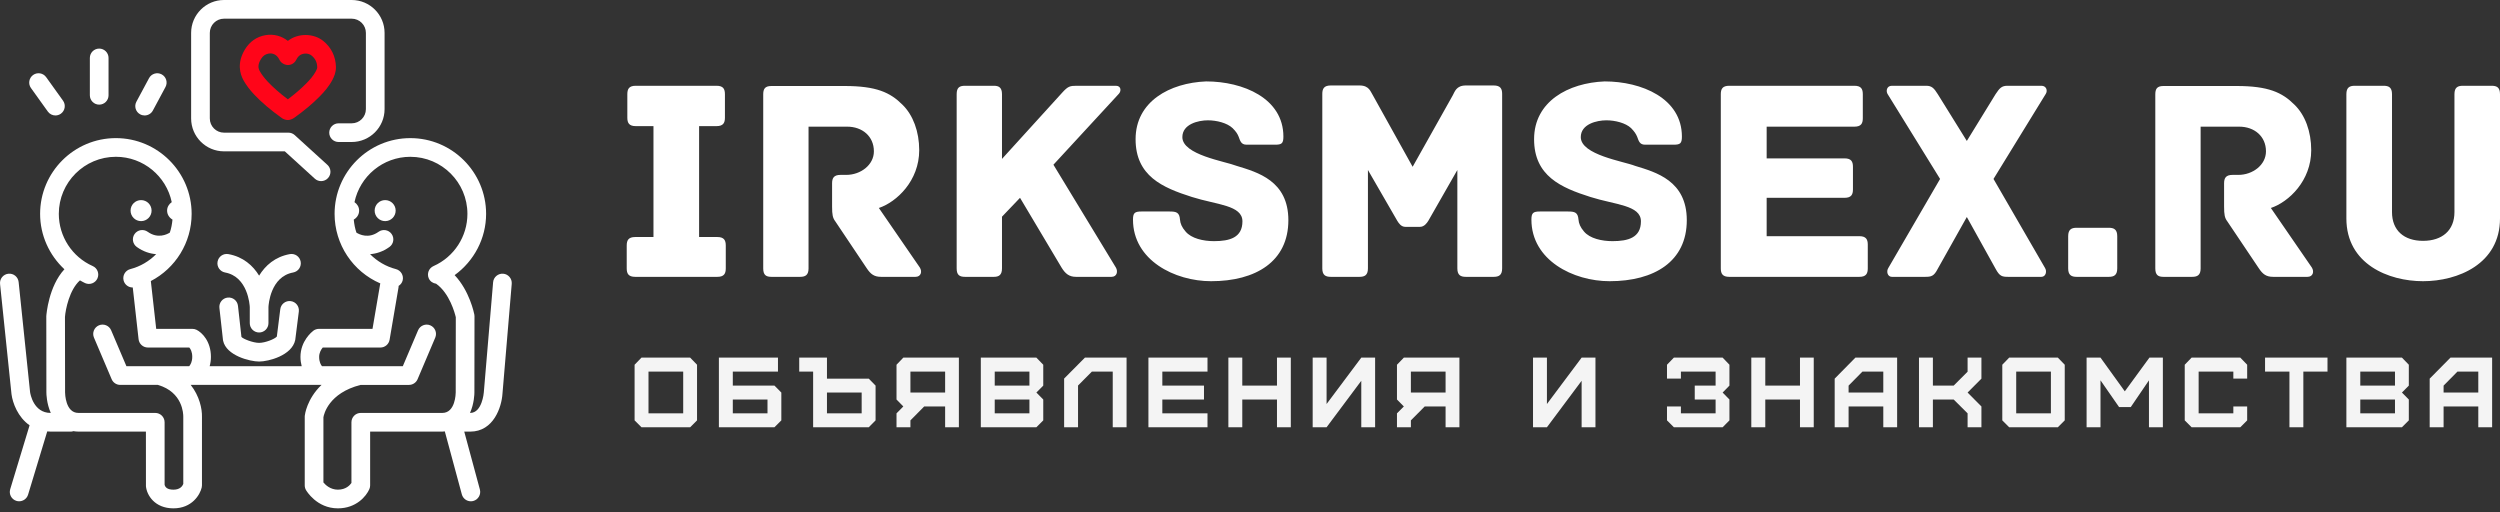 <svg
  xmlns="http://www.w3.org/2000/svg" version="1.1"
  xmlns:xlink="http://www.w3.org/1999/xlink"
  xmlns:svgjs="http://svgjs.com/svgjs" height="67" width="327.1">
  <rect width="100%" height="100%" fill="#333333" stroke="none"/>
  <defs id="SvgjsDefs6306"></defs>
  <g id="SvgjsG6307" rel="mainfill" name="main_text"
    xmlns:name="main_text" transform="translate(80.18,-203.778)" fill="#ffffff">
    <path d="M13.68 234.79L11.29 234.79L11.29 220.28L13.57 220.28C14.44 220.28 14.67 219.86 14.67 219.18L14.67 216.10C14.67 215.41 14.44 215.00 13.57 215.00L3.00 215.00C2.13 215.00 1.90 215.41 1.90 216.10L1.90 219.18C1.90 219.86 2.13 220.28 3.00 220.28L5.32 220.28L5.32 234.79L2.93 234.79C2.05 234.79 1.82 235.21 1.82 235.90L1.82 238.90C1.82 239.58 2.05 240 2.93 240L13.68 240C14.55 240 14.78 239.58 14.78 238.90L14.78 235.90C14.78 235.21 14.55 234.79 13.68 234.79ZM40.17 238.78L34.81 230.99C37.16 230.20 40.09 227.42 40.09 223.43C40.09 221 39.29 218.83 37.89 217.47C36.29 215.87 34.47 215.03 30.32 215.03L20.75 215.03C19.87 215.03 19.68 215.45 19.68 216.14L19.68 238.90C19.68 239.77 20.06 240 20.75 240L24.51 240C25.19 240 25.61 239.77 25.61 238.90L25.61 220.35L30.67 220.35C32.64 220.35 34.16 221.61 34.16 223.58C34.16 225.37 32.41 226.66 30.55 226.66L29.79 226.66C28.92 226.66 28.69 227.08 28.69 227.76L28.69 230.80C28.69 231.87 28.77 232.29 29.11 232.74L33.21 238.86C33.74 239.66 34.20 240 35.11 240L39.60 240C40.32 240 40.51 239.32 40.17 238.78ZM65.82 215.00L60.69 215.00C59.81 215.00 59.55 215.07 58.79 215.91L50.92 224.57L50.92 216.10C50.92 215.22 50.50 215.00 49.86 215.00L46.09 215.00C45.37 215.00 44.99 215.22 44.99 216.10L44.99 238.90C44.99 239.77 45.37 240 46.09 240L49.86 240C50.50 240 50.92 239.77 50.92 238.90L50.92 232.13L53.28 229.66C55.33 233.08 58.71 238.78 58.71 238.78C59.20 239.58 59.70 240 60.61 240L65.25 240C65.97 240 66.12 239.28 65.82 238.78L57.65 225.33L66.20 216.06C66.54 215.72 66.54 215.00 65.82 215.00ZM81.62 225.48C80.10 224.88 74.52 224.04 74.52 221.72C74.52 220.01 76.61 219.52 77.86 219.52C79.00 219.52 80.37 219.86 81.09 220.54C81.55 221 81.74 221.30 81.89 221.68C82.08 222.18 82.19 222.71 82.92 222.71L86.64 222.71C87.51 222.71 87.74 222.56 87.74 221.65C87.74 216.63 82.46 214.43 77.63 214.43C72.88 214.62 68.40 217.05 68.40 221.99C68.40 226.81 71.93 228.33 75.77 229.55C79.00 230.58 82.38 230.61 82.38 232.74C82.38 234.87 80.71 235.33 78.66 235.33C77.25 235.33 75.70 234.98 74.94 234.07C74.44 233.50 74.25 233.01 74.21 232.51C74.14 231.56 73.72 231.45 72.85 231.45L69.16 231.45C68.29 231.45 68.06 231.64 68.06 232.51C68.06 237.83 73.53 240.57 78.28 240.57C84.13 240.57 88.39 237.99 88.39 232.59C88.39 227.42 84.36 226.32 81.62 225.48ZM115.25 214.96L111.61 214.96C110.35 214.96 110.16 215.79 109.90 216.25L104.65 225.60L99.45 216.25C99.14 215.79 98.99 214.96 97.70 214.96L93.94 214.96C93.06 214.96 92.83 215.38 92.83 216.06L92.83 238.90C92.83 239.77 93.25 240 93.94 240L97.70 240C98.38 240 98.80 239.77 98.80 238.90L98.80 226.02L102.64 232.67C102.83 232.97 103.13 233.46 103.70 233.46L105.60 233.46C106.17 233.46 106.51 232.97 106.70 232.67L110.50 226.02L110.50 238.90C110.50 239.77 110.92 240 111.61 240L115.25 240C115.94 240 116.36 239.77 116.36 238.90L116.36 216.06C116.36 215.38 116.13 214.96 115.25 214.96ZM133.76 225.48C132.24 224.88 126.65 224.04 126.65 221.72C126.65 220.01 128.74 219.52 130.00 219.52C131.14 219.52 132.51 219.86 133.23 220.54C133.68 221 133.87 221.30 134.03 221.68C134.22 222.18 134.33 222.71 135.05 222.71L138.78 222.71C139.65 222.71 139.88 222.56 139.88 221.65C139.88 216.63 134.60 214.43 129.77 214.43C125.02 214.62 120.54 217.05 120.54 221.99C120.54 226.81 124.07 228.33 127.91 229.55C131.14 230.58 134.52 230.61 134.52 232.74C134.52 234.87 132.85 235.33 130.80 235.33C129.39 235.33 127.83 234.98 127.07 234.07C126.58 233.50 126.39 233.01 126.35 232.51C126.27 231.56 125.86 231.45 124.98 231.45L121.30 231.45C120.42 231.45 120.19 231.64 120.19 232.51C120.19 237.83 125.67 240.57 130.42 240.57C136.27 240.57 140.52 237.99 140.52 232.59C140.52 227.42 136.50 226.32 133.76 225.48ZM163.10 234.68L150.97 234.68L150.97 229.66L161.16 229.66C162.03 229.66 162.26 229.25 162.26 228.56L162.26 225.60C162.26 224.91 162.03 224.50 161.16 224.50L150.97 224.50L150.97 220.35L162.45 220.35C163.32 220.35 163.55 219.94 163.55 219.25L163.55 216.10C163.55 215.41 163.32 215.00 162.45 215.00L146.07 215.00C145.20 215.00 144.97 215.41 144.97 216.10L144.97 238.90C144.97 239.58 145.20 240 146.07 240L163.10 240C163.97 240 164.20 239.58 164.20 238.90L164.20 235.78C164.20 235.10 163.97 234.68 163.10 234.68ZM180.65 227.19L187.49 216.06C187.76 215.64 187.57 215.00 186.92 215.00L182.48 215.00C181.72 215.00 181.45 215.30 180.92 216.10L177.16 222.22L173.36 216.10C172.86 215.30 172.56 215.00 171.84 215.00L167.35 215.00C166.71 215.00 166.55 215.64 166.78 216.06L173.66 227.19L166.90 238.82C166.59 239.28 166.78 240 167.35 240L171.68 240C172.52 240 172.86 239.92 173.36 238.94L177.16 232.17L180.92 238.94C181.45 239.92 181.75 240 182.59 240L186.92 240C187.49 240 187.68 239.28 187.38 238.82ZM195.74 233.58L191.52 233.58C190.84 233.58 190.42 233.81 190.42 234.68L190.42 238.90C190.42 239.77 190.84 240 191.52 240L195.74 240C196.42 240 196.84 239.77 196.84 238.90L196.84 234.68C196.84 233.81 196.42 233.58 195.74 233.58ZM222.30 238.78L216.94 230.99C219.30 230.20 222.22 227.42 222.22 223.43C222.22 221 221.43 218.83 220.02 217.47C218.42 215.87 216.60 215.03 212.46 215.03L202.88 215.03C202.01 215.03 201.82 215.45 201.82 216.14L201.82 238.90C201.82 239.77 202.20 240 202.88 240L206.64 240C207.33 240 207.75 239.77 207.75 238.90L207.75 220.35L212.80 220.35C214.78 220.35 216.30 221.61 216.30 223.58C216.30 225.37 214.55 226.66 212.69 226.66L211.93 226.66C211.05 226.66 210.82 227.08 210.82 227.76L210.82 230.80C210.82 231.87 210.90 232.29 211.24 232.74L215.35 238.86C215.88 239.66 216.33 240 217.25 240L221.73 240C222.45 240 222.64 239.32 222.30 238.78ZM245.82 215.00L242.06 215.00C241.38 215.00 240.96 215.22 240.96 216.10L240.96 231.53C240.96 233.92 239.36 235.29 236.85 235.29C234.35 235.29 232.79 233.92 232.79 231.53L232.79 216.10C232.79 215.22 232.37 215.00 231.69 215.00L227.92 215.00C227.24 215.00 226.82 215.22 226.82 216.10L226.82 232.36C226.82 238.33 232.33 240.57 236.85 240.57C241.38 240.57 246.92 238.33 246.92 232.36L246.92 216.10C246.92 215.22 246.51 215.00 245.82 215.00Z" fill="#ffffff" style="fill: rgb(255, 255, 255);"></path>
  </g>
  <g id="SvgjsG6308" rel="mainfill" name="slogan_text"
    xmlns:name="slogan_text" transform="translate(82.38,-184.098)" fill="#f4f4f4">
    <path d="M2.47 238.18L2.47 232.72L7.01 232.72L7.01 238.18ZM7.92 240L8.82 239.10L8.82 231.82L7.92 230.89L1.55 230.89L0.65 231.82L0.65 239.10L1.55 240ZM13.50 238.18L13.50 236.37L18.04 236.37L18.04 238.18ZM18.95 240L19.85 239.10L19.85 235.46L18.95 234.55L13.50 234.55L13.50 232.72L19.41 232.72L19.41 230.89L11.68 230.89L11.68 240ZM25.82 238.18L25.82 235.46L30.36 235.46L30.36 238.18ZM31.29 240L32.18 239.10L32.18 234.55L31.29 233.64L25.82 233.64L25.82 230.89L22.19 230.89L22.19 232.72L24.01 232.72L24.01 240ZM36.74 235.46L36.74 232.72L41.28 232.72L41.28 235.46ZM36.74 240L36.74 239.10L38.54 237.28L41.28 237.28L41.28 240L43.08 240L43.08 230.89L35.81 230.89L34.92 231.82L34.92 236.37L35.81 237.28L34.92 238.18L34.92 240ZM47.77 238.18L47.77 236.37L52.31 236.37L52.31 238.18ZM47.77 234.55L47.77 232.72L52.31 232.72L52.31 234.55ZM53.22 240L54.12 239.10L54.12 236.37L53.22 235.46L54.12 234.55L54.12 231.82L53.22 230.89L45.95 230.89L45.95 240ZM58.67 240L58.67 234.54L60.48 232.72L63.21 232.72L63.21 240L65.02 240L65.02 230.89L59.57 230.89L56.85 233.63L56.85 240ZM75.61 240L75.61 238.18L69.70 238.18L69.70 236.37L75.15 236.37L75.15 234.55L69.70 234.55L69.70 232.72L75.61 232.72L75.61 230.89L67.88 230.89L67.88 240ZM80.16 240L80.16 236.37L84.70 236.37L84.70 240L86.51 240L86.51 230.89L84.70 230.89L84.70 234.55L80.16 234.55L80.16 230.89L78.34 230.89L78.34 240ZM91.19 240L95.73 233.92L95.73 240L97.54 240L97.54 230.89L95.73 230.89L91.19 236.96L91.19 230.89L89.37 230.89L89.37 240ZM102.22 235.46L102.22 232.72L106.76 232.72L106.76 235.46ZM102.22 240L102.22 239.10L104.03 237.28L106.76 237.28L106.76 240L108.57 240L108.57 230.89L101.30 230.89L100.40 231.82L100.40 236.37L101.30 237.28L100.40 238.18L100.40 240ZM120.02 240L124.56 233.92L124.56 240L126.37 240L126.37 230.89L124.56 230.89L120.02 236.96L120.02 230.89L118.20 230.89L118.20 240ZM143.01 240L143.90 239.10L143.90 236.37L143.01 235.46L143.90 234.55L143.90 231.82L143.01 230.89L136.63 230.89L135.73 231.82L135.73 233.63L137.55 233.63L137.55 232.72L142.09 232.72L142.09 234.55L139.36 234.55L139.36 236.37L142.09 236.37L142.09 238.18L137.55 238.18L137.55 237.28L135.73 237.28L135.73 239.10L136.63 240ZM148.59 240L148.59 236.37L153.13 236.37L153.13 240L154.93 240L154.93 230.89L153.13 230.89L153.13 234.55L148.59 234.55L148.59 230.89L146.76 230.89L146.76 240ZM159.49 235.46L159.49 234.55L161.30 232.72L164.03 232.72L164.03 235.46ZM159.49 240L159.49 237.28L164.03 237.28L164.03 240L165.84 240L165.84 230.89L160.38 230.89L157.67 233.64L157.67 240ZM170.52 240L170.52 236.37L173.24 236.37L175.06 238.18L175.06 240L176.87 240L176.87 237.28L175.06 235.46L176.87 233.64L176.87 230.89L175.06 230.89L175.06 232.73L173.24 234.55L170.52 234.55L170.52 230.89L168.70 230.89L168.70 240ZM181.42 238.18L181.42 232.72L185.96 232.72L185.96 238.18ZM186.87 240L187.77 239.10L187.77 231.82L186.87 230.89L180.50 230.89L179.60 231.82L179.60 239.10L180.50 240ZM192.45 240L192.45 233.86L194.88 237.36L196.41 237.36L198.79 233.86L198.79 240L200.61 240L200.61 230.89L198.85 230.89L195.63 235.30L192.45 230.89L190.63 230.89L190.63 240ZM210.74 240L211.64 239.10L211.64 237.28L209.83 237.28L209.83 238.18L205.29 238.18L205.29 232.72L209.83 232.72L209.83 233.63L211.64 233.63L211.64 231.82L210.74 230.89L204.37 230.89L203.47 231.82L203.47 239.10L204.37 240ZM218.99 240L218.99 232.72L222.15 232.72L222.15 230.89L213.98 230.89L213.98 232.72L217.17 232.72L217.17 240ZM226.44 238.18L226.44 236.37L230.98 236.37L230.98 238.18ZM226.44 234.55L226.44 232.72L230.98 232.72L230.98 234.55ZM231.89 240L232.79 239.10L232.79 236.37L231.89 235.46L232.79 234.55L232.79 231.82L231.89 230.89L224.62 230.89L224.62 240ZM237.34 235.46L237.34 234.55L239.15 232.72L241.88 232.72L241.88 235.46ZM237.34 240L237.34 237.28L241.88 237.28L241.88 240L243.69 240L243.69 230.89L238.24 230.89L235.52 233.64L235.52 240Z" fill="#f4f4f4" style="fill: rgb(244, 244, 244);"></path>
  </g>
  <g id="SvgjsG6309" rel="mainfill" name="symbol"
    xmlns:name="symbol_mainfill" transform="translate(-0.001,-0.507) scale(0.737)" fill="#ffffff">
    <g fill="#ffffff">
      <path d="M39.771,27.556h10.793l5.329,4.853c0.317,0.29,0.716,0.433,1.115,0.433c0.451,0,0.899-0.182,1.227-0.542   c0.617-0.677,0.568-1.727-0.11-2.343l-5.804-5.285c-0.305-0.279-0.704-0.433-1.117-0.433H39.771c-1.391,0-2.521-1.13-2.521-2.52   V6.524c0-1.389,1.13-2.52,2.521-2.52h22.667c1.389,0,2.521,1.131,2.521,2.52V20.06c0,1.389-1.132,2.521-2.521,2.521H60.11   c-0.917,0-1.658,0.742-1.658,1.658s0.741,1.658,1.658,1.658h2.328c3.219,0,5.837-2.618,5.837-5.837V6.524   c0-3.218-2.618-5.837-5.837-5.837H39.771c-3.22,0-5.839,2.619-5.839,5.837v15.194C33.932,24.938,36.551,27.556,39.771,27.556z" fill="#ffffff" style="fill: rgb(255, 255, 255);"></path>
      <path d="M8.494,20.494c0.324,0.451,0.832,0.692,1.35,0.692c0.333,0,0.671-0.102,0.966-0.312c0.743-0.533,0.913-1.57,0.38-2.314   l-2.997-4.178c-0.533-0.741-1.565-0.915-2.314-0.38c-0.743,0.534-0.916,1.57-0.38,2.314L8.494,20.494z" fill="#ffffff" style="fill: rgb(255, 255, 255);"></path>
      <path d="M17.612,19.265c0.917,0,1.659-0.743,1.659-1.659v-6.634c0-0.916-0.741-1.658-1.659-1.658c-0.916,0-1.659,0.742-1.659,1.658   v6.634C15.953,18.522,16.696,19.265,17.612,19.265z" fill="#ffffff" style="fill: rgb(255, 255, 255);"></path>
      <path d="M24.894,20.988c0.248,0.135,0.518,0.198,0.782,0.198c0.591,0,1.164-0.317,1.462-0.874l2.242-4.177   c0.435-0.808,0.132-1.812-0.677-2.246c-0.807-0.435-1.812-0.13-2.244,0.676l-2.242,4.177C23.782,19.55,24.084,20.555,24.894,20.988   z" fill="#ffffff" style="fill: rgb(255, 255, 255);"></path>
      <circle cx="68.378" cy="38.078" r="1.866"></circle>
      <circle cx="25.047" cy="38.078" r="1.866"></circle>
      <path d="M89.335,49.279c-0.9-0.073-1.716,0.601-1.792,1.514l-1.651,19.565c0,0.036-0.295,3.637-2.421,3.637h-0.029   c0.745-1.668,0.782-3.377,0.78-3.625l0.016-13.543c0-0.105-0.01-0.212-0.031-0.315c-0.039-0.199-0.844-4.187-3.495-6.981   c3.446-2.496,5.588-6.508,5.588-10.875c0-7.416-6.033-13.448-13.45-13.448c-7.415,0-13.449,6.033-13.449,13.448   c0,5.435,3.256,10.254,8.123,12.348c-0.006,0.022-0.021,0.041-0.024,0.065l-1.366,8.001h-9.509c-0.36,0-0.714,0.118-1.003,0.336   c-0.232,0.178-2.278,1.811-2.278,4.639c0,0.618,0.089,1.162,0.219,1.659H37.222c0.136-0.499,0.225-1.045,0.225-1.659   c0-2.789-1.598-4.328-2.541-4.8c-0.231-0.115-0.483-0.175-0.741-0.175h-6.432l-0.953-8.479c0-0.002-0.002-0.004-0.002-0.006   c4.376-2.273,7.245-6.829,7.245-11.93c0-7.416-6.034-13.448-13.45-13.448c-7.417,0-13.45,6.033-13.45,13.448   c0,3.801,1.624,7.333,4.314,9.836c-2.799,3.027-3.195,7.991-3.216,8.336l0.016,13.535c0,0.255,0.035,1.965,0.78,3.633H8.988   c-3.028,0-3.601-3.371-3.648-3.7L3.309,50.76c-0.095-0.909-0.9-1.575-1.821-1.478c-0.91,0.095-1.573,0.911-1.478,1.82l2.035,19.581   c0.208,1.562,1.129,4.065,3.208,5.508L1.813,87.54c-0.266,0.879,0.229,1.805,1.105,2.07c0.162,0.048,0.322,0.071,0.481,0.071   c0.714,0,1.371-0.462,1.589-1.18l3.4-11.223c0.196,0.016,0.392,0.033,0.6,0.033h3.648c0.142,0,0.268-0.047,0.4-0.08   c0.287,0.046,0.582,0.08,0.889,0.08h11.981l0.005,9.69c0.138,1.581,1.552,3.934,4.882,3.934c3.3,0,4.727-2.425,5.02-3.706   c0.027-0.123,0.043-0.247,0.043-0.371V74.703c0.041-1.417-0.437-3.712-2-5.684h0.318c0.006,0,0.01-0.002,0.014-0.002   c0.002,0,0.006,0.002,0.01,0.002h22.411h0.472c-2.604,2.493-2.954,5.286-2.971,5.464c-0.006,0.058-0.01,0.115-0.01,0.173v12.203   c0,0.289,0.074,0.572,0.219,0.824c0.076,0.132,1.905,3.253,5.67,3.253c3.247,0,5.039-2.151,5.586-3.421   c0.09-0.209,0.136-0.432,0.136-0.656v-9.547h12.823c0.149,0,0.289-0.027,0.435-0.039l3.02,11.181   c0.202,0.74,0.869,1.228,1.601,1.228c0.144,0,0.291-0.02,0.435-0.058c0.885-0.239,1.406-1.151,1.17-2.034l-2.776-10.277h1.054   c4.188,0,5.58-4.407,5.729-6.706l1.646-19.534C90.925,50.159,90.248,49.356,89.335,49.279z M33.587,65.703H22.446l-2.712-6.378   c-0.357-0.846-1.333-1.235-2.174-0.879c-0.842,0.359-1.236,1.332-0.877,2.175l3.141,7.39c0.26,0.611,0.861,1.009,1.526,1.009h6.684   c4.423,1.284,4.512,5.159,4.506,5.637v11.948c-0.155,0.391-0.582,1.015-1.746,1.015c-1.134,0-1.483-0.469-1.571-0.888V75.653   c0-0.915-0.743-1.658-1.658-1.658h-13.64c-2.324,0-2.371-3.48-2.371-3.629l-0.019-13.417c0.099-1.315,0.785-4.82,2.661-6.488   c0.305,0.164,0.598,0.349,0.916,0.489c0.838,0.376,1.818-0.006,2.19-0.84c0.371-0.839-0.004-1.818-0.842-2.189   c-3.657-1.625-6.019-5.263-6.019-9.266c0-5.586,4.544-10.131,10.133-10.131c4.873,0,8.954,3.458,9.916,8.049   c-0.485,0.338-0.824,0.871-0.824,1.505c0,0.691,0.395,1.271,0.956,1.594c-0.079,0.795-0.219,1.575-0.475,2.311   c-0.479,0.304-2.118,1.152-3.928-0.145c-0.747-0.534-1.783-0.361-2.316,0.38c-0.534,0.745-0.363,1.78,0.382,2.314   c1.17,0.839,2.343,1.193,3.439,1.279c-1.241,1.244-2.799,2.188-4.591,2.651c-0.886,0.23-1.418,1.135-1.189,2.022   c0.194,0.746,0.867,1.242,1.604,1.242c0.008,0,0.014-0.004,0.021-0.004l1.034,9.189c0.095,0.839,0.805,1.473,1.649,1.473h7.353   c0.223,0.249,0.526,0.753,0.526,1.658C34.13,64.918,33.816,65.438,33.587,65.703z M80.905,70.366c0,0.148-0.047,3.629-2.371,3.629   H64.05c-0.915,0-1.657,0.743-1.657,1.658v10.777c-0.275,0.399-0.993,1.188-2.403,1.188c-1.331,0-2.194-0.823-2.572-1.283V74.769   c0.087-0.529,0.918-4.298,6.601-5.749h8.589c0.665,0,1.267-0.397,1.527-1.009l3.138-7.39c0.359-0.843-0.035-1.817-0.879-2.175   c-0.837-0.356-1.815,0.035-2.173,0.879l-2.711,6.378H57.417h-0.248c-0.206-0.241-0.509-0.748-0.509-1.659   c0-0.742,0.356-1.319,0.638-1.658H67.53c0.809,0,1.499-0.583,1.636-1.38l1.6-9.381c0.01-0.058-0.01-0.114-0.006-0.173   c0.339-0.217,0.613-0.545,0.722-0.967c0.229-0.888-0.305-1.792-1.188-2.022c-1.792-0.464-3.351-1.407-4.592-2.651   c1.097-0.086,2.271-0.441,3.438-1.279c0.743-0.534,0.915-1.57,0.38-2.314c-0.532-0.743-1.567-0.912-2.314-0.38   c-1.786,1.281-3.397,0.481-3.927,0.147c-0.255-0.736-0.395-1.518-0.474-2.313c0.56-0.323,0.954-0.903,0.954-1.594   c0-0.634-0.338-1.167-0.825-1.505c0.963-4.591,5.044-8.049,9.916-8.049c5.589,0,10.134,4.544,10.134,10.131   c0,4.004-2.361,7.641-6.017,9.266c-0.839,0.371-1.213,1.351-0.843,2.189c0.242,0.542,0.749,0.865,1.298,0.942   c2.384,1.682,3.326,5.213,3.499,5.95L80.905,70.366z" fill="#ffffff" style="fill: rgb(255, 255, 255);"></path>
      <path d="M59.64,12.553c-0.047-1.829-0.809-3.406-2.203-4.559c-1.756-1.451-4.57-1.445-6.329-0.045   c-1.103-0.88-2.546-1.28-4.018-1.012c-1.514,0.273-2.755,1.136-3.589,2.499c-1.453,2.386-0.935,4.339-0.242,5.557   c0.461,0.813,1.055,1.607,1.825,2.432c1.348,1.431,2.924,2.774,5.023,4.272c0.268,0.174,0.681,0.302,0.999,0.302   c0.345,0,0.813-0.174,1.094-0.375c1.815-1.292,3.313-2.546,4.575-3.835c0.743-0.758,1.589-1.694,2.228-2.896   C59.311,14.31,59.663,13.517,59.64,12.553z M56.07,13.34c-0.438,0.826-1.088,1.538-1.663,2.126   c-0.938,0.956-1.991,1.868-3.304,2.853c-1.443-1.083-2.602-2.103-3.599-3.162c-0.584-0.627-1.03-1.217-1.361-1.801   c-0.287-0.505-0.462-1.121,0.19-2.191c0.337-0.552,0.766-0.859,1.348-0.964c0.106-0.02,0.213-0.029,0.318-0.029   c0.64,0,1.212,0.365,1.543,0.999l0.105,0.2c0.296,0.543,0.92,0.854,1.491,0.865c0.621-0.014,1.182-0.372,1.453-0.928   c0.13-0.265,0.266-0.462,0.437-0.634c0.576-0.583,1.668-0.642,2.295-0.121c0.659,0.545,0.977,1.208,0.998,2.083   C56.326,12.831,56.18,13.132,56.07,13.34z" fill="#ff0519" style="fill: rgb(255, 5, 25);"></path>
      <path d="M53.379,47.133c-0.165-0.899-1.016-1.497-1.931-1.332c-2.63,0.482-4.353,2.034-5.446,3.822   c-1.095-1.788-2.819-3.34-5.445-3.822c-0.914-0.165-1.767,0.433-1.93,1.332c-0.167,0.901,0.431,1.765,1.331,1.93   c4.052,0.744,4.367,5.743,4.386,6.134v2.86c0,0.916,0.743,1.659,1.659,1.659c0.917,0,1.658-0.743,1.658-1.659v-2.861   c0.02-0.39,0.332-5.389,4.386-6.133C52.948,48.897,53.543,48.034,53.379,47.133z" fill="#ffffff" style="fill: rgb(255, 255, 255);"></path>
      <path d="M51.613,54.145c-0.91-0.117-1.739,0.53-1.854,1.437l-0.61,4.853c-0.382,0.453-2.082,1.123-3.146,1.123   c-1.093,0-2.856-0.706-3.139-1.055l-0.615-5.52c-0.103-0.91-0.91-1.565-1.834-1.465c-0.91,0.102-1.563,0.922-1.462,1.831   l0.632,5.673c0.006,0.056,0.016,0.11,0.027,0.164c0.564,2.627,4.745,3.688,6.392,3.688c1.65,0,5.834-1.063,6.412-3.829l0.637-5.048   C53.165,55.089,52.521,54.259,51.613,54.145z" fill="#ffffff" style="fill: rgb(255, 255, 255);"></path>
    </g>
  </g>
</svg>